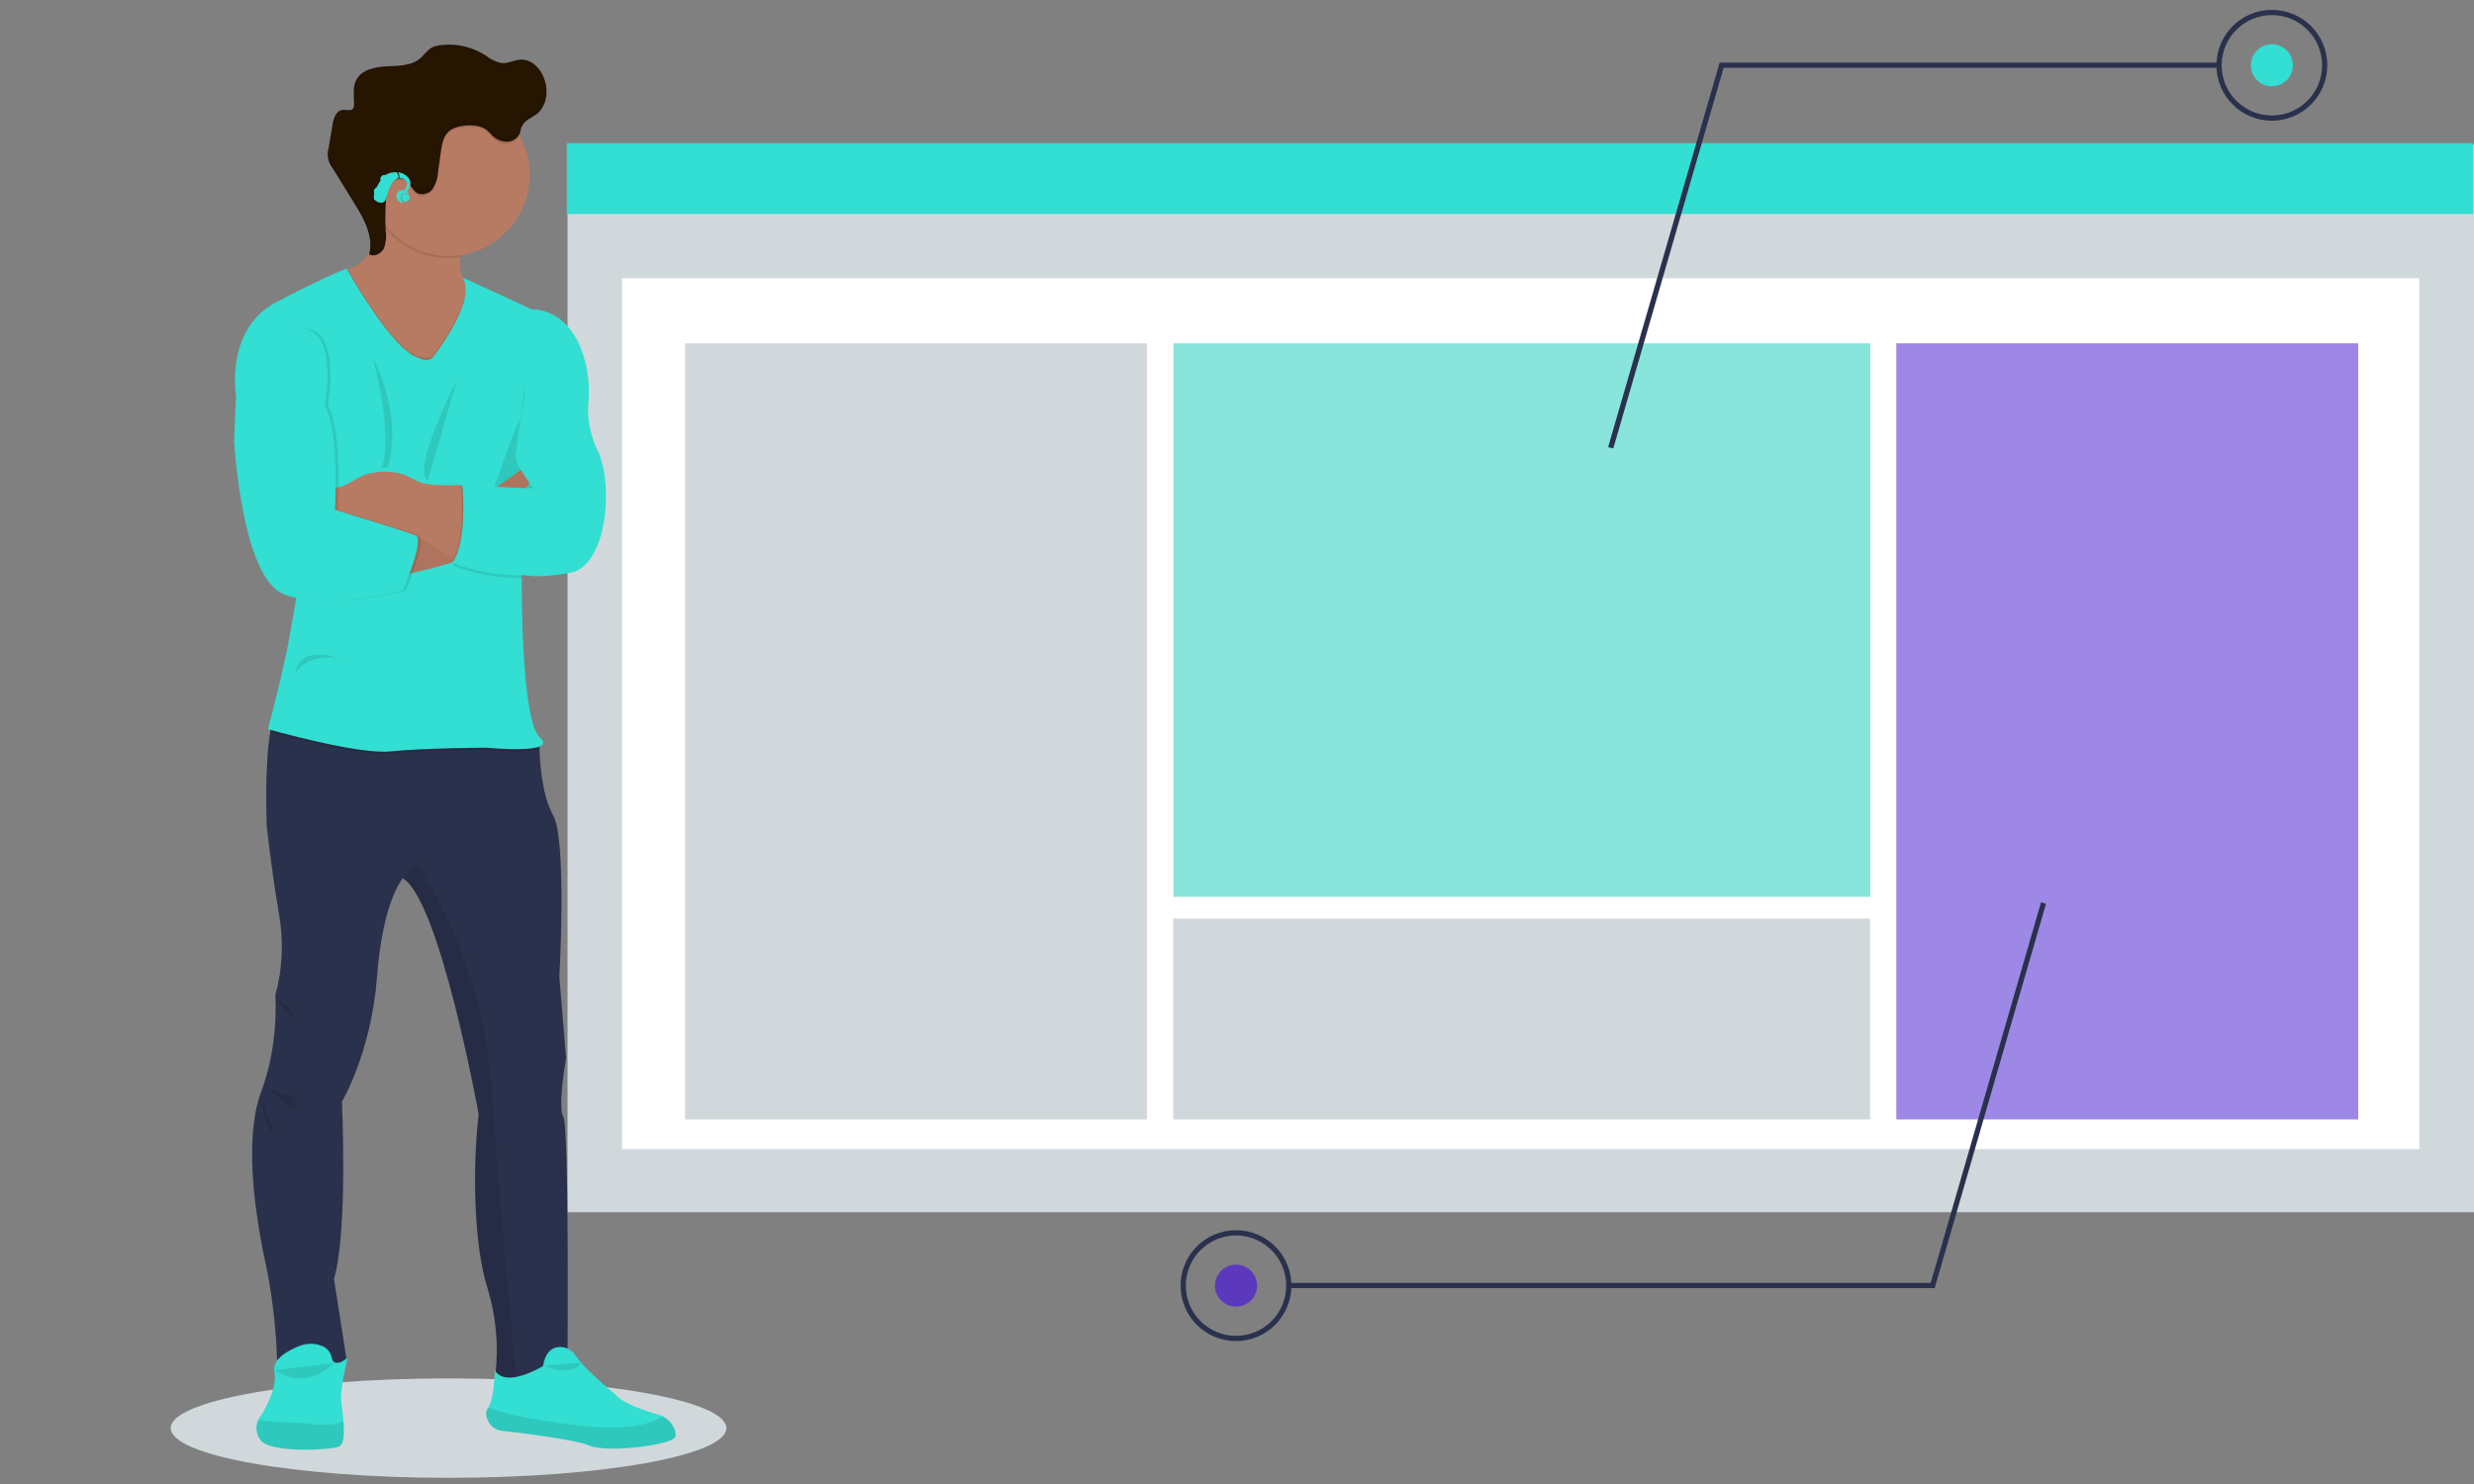 <svg version="1.1" id="be32c85c-9388-4a2b-a4e5-271574a5b9b2" xmlns="http://www.w3.org/2000/svg" x="0" y="0" viewBox="0 0 1000 600" xml:space="preserve"><rect x="0" y="0" width="1000" height="600" fill="#808080" stroke="none"/><style>.st0{fill:#d1d8db}.st2{fill:#33ded2}.st5{fill:#2a314c}.st8{opacity:.1;enable-background:new}.st9{fill:#b77a62}</style><ellipse class="st0" cx="181.3" cy="577.4" rx="112.3" ry="20.1"/><path class="st0" d="M229.4 58.3H1000v431.8H229.4z"/><path fill="#fff" d="M251.4 112.5h726.5v352.1H251.4z"/><path class="st2" d="M229.1 57.9h770.6v28.6H229.1z"/><path class="st0" d="M276.9 138.8h186.7v313.8H276.9z"/><path fill="#89e5dc" d="M474.3 138.8H756v223.8H474.3z"/><path class="st0" d="M474.2 371.4h281.7v81.2H474.2z"/><path fill="#9d89e5" d="M766.5 138.8h186.7v313.8H766.5z"/><path class="st5" d="M652.1 181.3l-2.1-.5 45.1-155.5H897v2.1H696.7z"/><path class="st5" d="M918.3 48.8c-12.4 0-22.4-10-22.4-22.4S905.9 4 918.3 4s22.4 10 22.4 22.4c0 12.3-10 22.4-22.4 22.4zm0-42.7c-11.2 0-20.3 9.1-20.3 20.3s9.1 20.3 20.3 20.3 20.3-9.1 20.3-20.3c0-11.2-9.1-20.3-20.3-20.3z"/><circle class="st2" cx="918.3" cy="26.4" r="8.5"/><path class="st5" d="M782 520.8H520.9v-2.1h259.5L825 364.8l2 .6z"/><path class="st5" d="M499.6 542.2c-12.4 0-22.4-10-22.4-22.4 0-12.4 10-22.4 22.4-22.4s22.4 10 22.4 22.4c0 12.3-10 22.4-22.4 22.4zm0-42.7c-11.2 0-20.3 9.1-20.3 20.3 0 11.2 9.1 20.3 20.3 20.3 11.2 0 20.3-9.1 20.3-20.3 0-11.2-9.1-20.3-20.3-20.3z"/><circle cx="499.6" cy="519.8" r="8.5" fill="#5c39bc"/><path class="st5" d="M106 440.2c-8.7 21.8-1.4 58.1 2.1 74.2 2.2 11.7 3.5 23.5 3.9 35.4 9.3 2 18.9 2.2 28.2.6l-5.2-33.3c5.7-19.3 3.2-71.7 3.2-71.7s11.8-19.6 14.2-50.4c2.2-30.2 10.2-39.7 10.4-39.9 15 8.7 30.7 95.4 30.7 95.4-2.5 20.8-2.1 52.8 3.6 70.4 3.4 11.2 4.5 22.9 3.2 34.4 2.5 1.9 5.6 2.7 8.6 2.1 9.2-1.1 20.5-8.5 20.5-8.5s.7-93.6-1.7-97.4c-2.4-3.7 1.1-23.7 1.1-23.7l-2.7-32.8s3.1-55.3-2.5-65.3c-4.8-8.6-5.5-23.1-5.5-27v-1l-8.7-11.6s-89.4-10.8-96.4-4.4c-1.7 1.6-2.9 5.3-3.7 9.9-2.5 14.4-1.5 38.3-1.5 38.3s1.9 17.8 5 35.8c1.9 10.8 1.4 22-1.5 32.7.6 13.2-1.1 25.9-5.3 37.8z"/><path class="st2" d="M105.2 582.1c3.7 5.5 27.4 4.2 31.5 2.9 2.5-.9 2.5-5.5 2.1-10.3-.2-3-.7-6.1-.9-8.5-.4-5.8 2.7-17.4 2.7-17.4s-5.6 5.3-6.6-.2c-.5-2.2-2.2-4-4.4-4.6-2.7-1-5.7-.9-8.3.1-4.2 1.6-11.3 5.1-10.4 10.4 1.4 7.5-5.3 17.7-5.3 17.7-2.5 2.9-2.6 7-.4 9.9z"/><path class="st8" d="M105.2 582.1c3.7 5.5 27.4 4.2 31.5 2.9 2.5-.9 2.5-5.5 2.1-10.3-2.6 1.1-7 1.9-13.9.9-1.6-.2-3.4-.4-5-.4-5.1 0-10.2-.4-15.3-1-1.4 2.5-1.1 5.5.6 7.9zm88.2-131.6c-2.5 20.8-2.1 52.8 3.6 70.4 3.4 11.2 4.5 22.9 3.2 34.4 2.5 1.9 5.6 2.7 8.6 2.1-1.4-13.6-7-72.1-10.2-118.4-2.4-32-12.7-62.9-30.1-89.9l-5.8 6c15 8.8 30.7 95.4 30.7 95.4z"/><path class="st9" d="M139 109.3l1.2 19.7 14.1 34.8 24.5-6.8s35.9-29.1 17-36.7c-2.3-.8-4.3-2.2-6.1-3.9-3-3.3-4.3-7.8-3.5-12.3.8-4.7 2.6-9.3 5.1-13.3l-38.5-18.6c.9 5.6 1.1 11.4.6 17.1-1.3 11.3-6.1 16.3-9.9 18.4-1.3.7-2.9 1.3-4.5 1.6z"/><path class="st8" d="M152.9 72.1c1 5.6 1.2 11.4.6 17 .6 1.1 1.3 2 2 2.8 5.2 6.6 12.7 10.9 21 12.1 3.5.5 6.8.4 10.3-.1.8-4.7 2.6-9.2 5.1-13.3l-39-18.5z"/><path class="st9" d="M149 66.2c-2.6 17.9 10 34.4 27.8 37s34.4-10 37-27.8c2.6-17.9-10-34.4-27.8-37-17.7-2.6-34.3 9.7-36.8 27.5-.2.1-.2.2-.2.3z"/><path class="st8" d="M136 110.7l3.1 19.4 17.7 33.1 24.1-9.1s33.6-32.2 13.7-37.9c-2.4-.6-4.6-1.7-6.6-3.2 3.2 10.1-12.8 30.3-12.8 30.3-1.9 2.5-5.8.7-5.8.7-9.6-1.9-26.2-30.6-28.8-35.3-1.4.9-2.9 1.7-4.6 2zm-26.9 185.4c5.6 1.5 36.8 9.9 48.7 8.7 13.2-1.4 38.8-1.5 38.8-1.5s16.2 1.6 21.3-.5v-1l-8.7-11.6s-89.4-10.8-96.4-4.4c-1.7 2-2.9 5.7-3.7 10.3z"/><path class="st2" d="M175.1 144.3s17.9-22.6 11.9-32.1l28 12.9s17.3-1.4 22.3 24.6c.7 4.4 1 8.7.5 13.1-.5 6.8.9 13.6 3.9 19.6 6.5 14.4 3.4 46.6-11.2 49.2-14.5 2.6-19.6.7-19.6.7s-.6 58.7 7.3 65.8c8 7.1-21.5 4.2-21.5 4.2s-25.6.1-38.8 1.5-49.6-9-49.6-9 6.6-24.4 9.2-40c2.6-15.7 8.6-48.9 8.6-48.9l-30.7-45.8s-4.6-27 16.2-37.9 28.5-13.6 28.5-13.6 18.8 33.9 29.3 36.1c-.2.2 3.8 2.1 5.7-.4z"/><path class="st8" d="M212.1 155.3s-.1 10.6-2.2 14.7-10.2 26.9-10.2 26.9l16 .7s-8.2-9.7-7.3-14.2 3.7-28.1 3.7-28.1z"/><path class="st9" d="M161.2 232.8s35.8-7.1 39.4-14.3 13.4-23.3 13.4-23.3l-3.5-5.2-17.9 12.7s-21.3 15.4-31 16.5c-9.5 1.2-.4 13.6-.4 13.6z"/><path d="M161.2 232.8s35.8-7.1 39.4-14.3 13.4-23.3 13.4-23.3l-3.5-5.2-17.9 12.7s-21.3 15.4-31 16.5c-9.5 1.2-.4 13.6-.4 13.6z" opacity=".05"/><path class="st9" d="M132.4 189.8l-.9 19.1 3.1.1c15.3.7 30.1 5.2 43 13.2l5.6 3.5 1.5 1 10.9-21.9-9-8.7h-.5c-2.2.1-12.2.5-16.3-1.1s-8.6-6-20.4-3.6c-5.8 1.2-10.9 7.5-16.4 5.2l-.6-6.8z"/><path class="st8" d="M103.1 153.5l-6.7 7-.8 17.5s3 55.3 20 62.2c17 6.8 48.4-1.4 48.4-1.4s9-20.8 5.2-22.3c-3.7-1.5-32.6-10.4-32.6-10.4s1.9-32.3-4.1-42.1c0 0 5.5-30-8.8-31.2s-20.6 20.7-20.6 20.7z"/><path class="st2" d="M102.1 153.5l-6.7 7-.8 17.5s3 55.3 20 62.2c17 6.8 48.2-1.4 48.2-1.4s9-20.8 5.2-22.3c-3.6-1.5-32.6-10.4-32.6-10.4s1.9-32.3-4.1-42.1c0 0 5.5-30-8.8-31.2s-20.4 20.7-20.4 20.7z"/><path class="st8" d="M155.9 81.3c.1-2.1.5-4.2 1.6-6.1s3.3-2.8 5.5-2.2c2.7 1 3.3 4.7 5.8 5.9 2.3.8 4.9 0 6.2-2.2 1.2-2 1.9-4.3 2-6.8.4-2.6.8-5.3 1.1-7.9.4-2.6.9-6 3-8 2.6-2.5 8-3 11.5-2.4 2.3.3 4.3 1.5 5.8 3.4 1.4 2 3.8 3.1 6.2 3.2 2.3 0 4.2-1.3 5.2-3.3v-.1C201 39.2 181 33.6 165.2 42.3 149.5 51 143.9 71 152.6 86.8c.9 1.5 1.8 2.9 2.8 4.3.1-3.2.2-6.6.5-9.8z"/><path d="M204.9 57.3c2.3 0 4.2-1.3 5.2-3.3.3-1 .4-2.1.9-3 1.1-2.4 3.9-3.4 6-4.9 4.1-3.4 4.8-9.5 2.9-14.5-1.5-4-4.9-7.6-9.3-7.5-2.6.1-5.2 1.6-7.8 1.4-2.5-.5-4.8-1.7-6.8-3.3-5.2-3.2-11.3-4.7-17.4-4-1.9.1-3.7.6-5.2 1.8-1.1 1-2.1 2.1-3.1 3.2-3.6 3.4-8.9 3.4-13.7 3.6-4.9.2-10.5 1.3-12.7 5.7-1.4 2.9-.8 6.3-.8 9.4.1.6 0 1.4-.4 2-.9 1.2-2.7.4-4 .5-2.8.2-4 3.5-4.3 6.2-.5 3.1-1.1 6.3-1.6 9.3-.8 2.9-.1 6 1.8 8.3l8.7 14.1c3.9 6.2 7.8 13.5 5.9 20.5 2 1.3 4.9-.3 6-2.4.8-2.3 1.1-4.8.7-7.2-.2-4.1-.2-8.4.1-12.6.1-2.1.5-4.2 1.6-6.1s3.4-2.8 5.5-2.2c2.7 1 3.3 4.7 5.8 5.9 2.3.8 4.9 0 6.2-2.2 1.2-2 1.9-4.3 2-6.8l1.1-7.9c.4-2.8.9-5.9 3-8 2.6-2.5 8-3 11.5-2.4 2.3.3 4.3 1.5 5.8 3.4 1.6 1.8 3.9 3 6.4 3z" fill="#261500"/><path class="st8" d="M184.8 153.3L173 194c0-.1-8-.4 11.8-40.7zm-34-8.5s12.2 22.1 6 44.1l-2.5.1s5-10.1-3.5-44.2zM137 266.2s-15.9-6.1-17.7 6.2c.1 0 3.6-8.4 17.7-6.2zm49.8-69s2.2 22.5-4 31.3c9 3.6 18.4 5.3 28.1 5.1l3.6-35.2-27.7-1.2z"/><path class="st8" d="M183.3 225.9l1.5 1 10.9-21.9-9-8.7h-.5c.3.9 1.9 20.3-2.9 29.6z"/><path class="st2" d="M186.9 196.2s2.2 22.5-4 31.3c9 3.6 18.4 5.3 28.1 5.1l12.8-34.7-36.9-1.7zm9.7 376.2c.5 3.2 3.1 5.8 6.5 6.1 8.7 1 29.8 3.6 35.2 6 6.8 3 33.3-.2 34.6-3.5.4-1.2.1-2.7-.6-3.9-1-2-2.5-3.5-4.5-4.5-.6-.4-1.4-.6-2-.7-5.1-1.5-14.7-4.7-17.3-8.3 0 0-12.2-9.9-15.7-15.4-1.4-2.2-3.7-3.6-6.3-3.6-2.9 0-6 1.5-7 7.7 0 0-15 9.3-19.5 1.7 0 0-.2 11.8-2.7 15.2-.7 1-1 2.1-.7 3.2z"/><path class="st8" d="M196.6 572.4c.5 3.2 3.1 5.8 6.5 6.1 8.7 1 29.8 3.6 35.2 6 6.8 3 33.3-.2 34.6-3.5.4-1.2.1-2.7-.6-3.9-1-2-2.5-3.5-4.5-4.5-4.2 3-13.7 6.2-35.1 3.6-20.3-2.5-30.5-5.2-35.3-7.1-.8 1.1-1.1 2.2-.8 3.3z"/><path d="M143.3 42.2c-.3-2.5-.3-5 .1-7.5-.1 2-.1 4 .1 6-.1.4-.1 1-.2 1.5zm14.2 32.2c-.6 1.1-1.1 2.3-1.3 3.5 0-1.7.6-3.4 1.5-5 1.1-1.9 3.4-2.8 5.5-2.2 2.7 1 3.3 4.7 5.8 5.9 2.3.8 4.9 0 6.2-2.2 1.2-2 1.9-4.3 2-6.8.4-2.6.8-5.3 1.1-7.9.4-2.6.9-6 3-8 2.6-2.5 8-3 11.5-2.4 2.3.3 4.3 1.5 5.8 3.4 1.4 2 3.8 3.1 6.2 3.2 2.3 0 4.2-1.3 5.2-3.3.3-1 .4-2.1.9-3 1.1-2.4 3.9-3.4 6-4.9 1.9-1.6 3.2-3.8 3.6-6.3-.2 3-1.6 5.8-3.9 7.8-2 1.7-4.9 2.5-6 4.9-.5 1-.6 2.1-.9 3-.9 2-2.9 3.2-5.2 3.3-2.5-.1-4.7-1.3-6.2-3.2-1.5-1.8-3.6-3.1-5.8-3.4-3.4-.6-8.9-.1-11.5 2.4-2.1 2.1-2.6 5.1-3 8s-.8 5.3-1.1 7.9c-.1 2.4-.8 4.7-2 6.8-1.3 2.1-3.9 3-6.2 2.2-2.5-1.2-3.3-4.9-5.8-5.9-2-.6-4.2.3-5.4 2.2zm-24.8-12.3c.3 1.7 1.1 3.3 2.1 4.7l8.7 14.1c3.7 6 7.5 12.7 6.1 19.4.6-6.2-2.9-12.5-6.4-18l-8.7-14.1c-1.9-2.3-2.6-5.4-1.8-8.3-.1.8-.1 1.5 0 2.2zM155.5 99c.3-.5.5-1.1.5-1.7-.1 1.1-.3 2.1-.8 3-1.1 2.1-4 3.7-6 2.4.2-.5.2-.9.3-1.3 2.4 1 5-.2 6-2.4z" opacity=".1"/><path class="st8" d="M234.9 551s-3.1 6.1-15.4 1.2m-84.4-1.1s-11.1 11.8-23.9 2.9m0-151.1s7.2 5 7.3 7.6-3.7-2.1-3.7-2.1l-3.6-5.5zm-4.6 35.3c2.5 2.2 5.6 3.6 9 4 5.5.5 4.7 7.7 1.2 5.3-3.6-2.8-7-5.9-10.2-9.3zm-1.6 4.5s2.7 17.5 5.8 14.4"/><path class="st2" d="M162.9 81.7c-.9-.6-1.2-1.7-.6-2.7.6-.9 1.7-1.2 2.7-.6.1.1.2.1.3.3-.2-.6-.5-1.2-1.1-1.5-1.2-.7-2.8-.4-3.6.8-.7 1.2-.4 2.8.8 3.6.6.4 1.2.5 1.8.3-.1-.1-.2-.2-.3-.2z"/><path class="st2" d="M165.6 72.7c-.4-.9-1.3-1.6-1.7-1.9-1.2-.9-2.5-1.1-3.1-1.2.1.1.4.5.5.9.2.6.1 1.3.1 1.5h.9s.2 0 .4.2c.1 0 .4.2.6.3.6.4 1 .8 1.2 1.5.2.6-.7 3.1-1.2 3.1l.1.1c-.1.2 1.1.5 1.2.2 1-1.8 1.7-3.1 1-4.7zM161 72c.3-1.3-.4-2-.8-2.4-2.4.1-4.4.3-6.6 3.7-2.3 3.6-2.6 5.9-2.5 6.6-.1.9 1.2 1.7 2.2 2 1 .2 2.3 0 2.6-1.4 1.3-3.8 2-7.4 5.1-8.5zm3.8 6.6c.7.4 1 1.5.5 2.2-.4.7-1.5 1-2.2.5-.7-.4-1-1.5-.5-2.2.4-.8 1.5-.9 2.2-.5z"/><path class="st2" d="M152.6 75.7c-.5.1-1 .3-1.3.9-.3.7-.3 1.5.3 1.9.1-.9.5-1.7 1-2.8zm1.4-2.5c.6-.9 1.2-1.8 2-2.4-.8-.3-1.6.1-2.1.8-.3.7-.1 1.2.1 1.6z"/></svg>